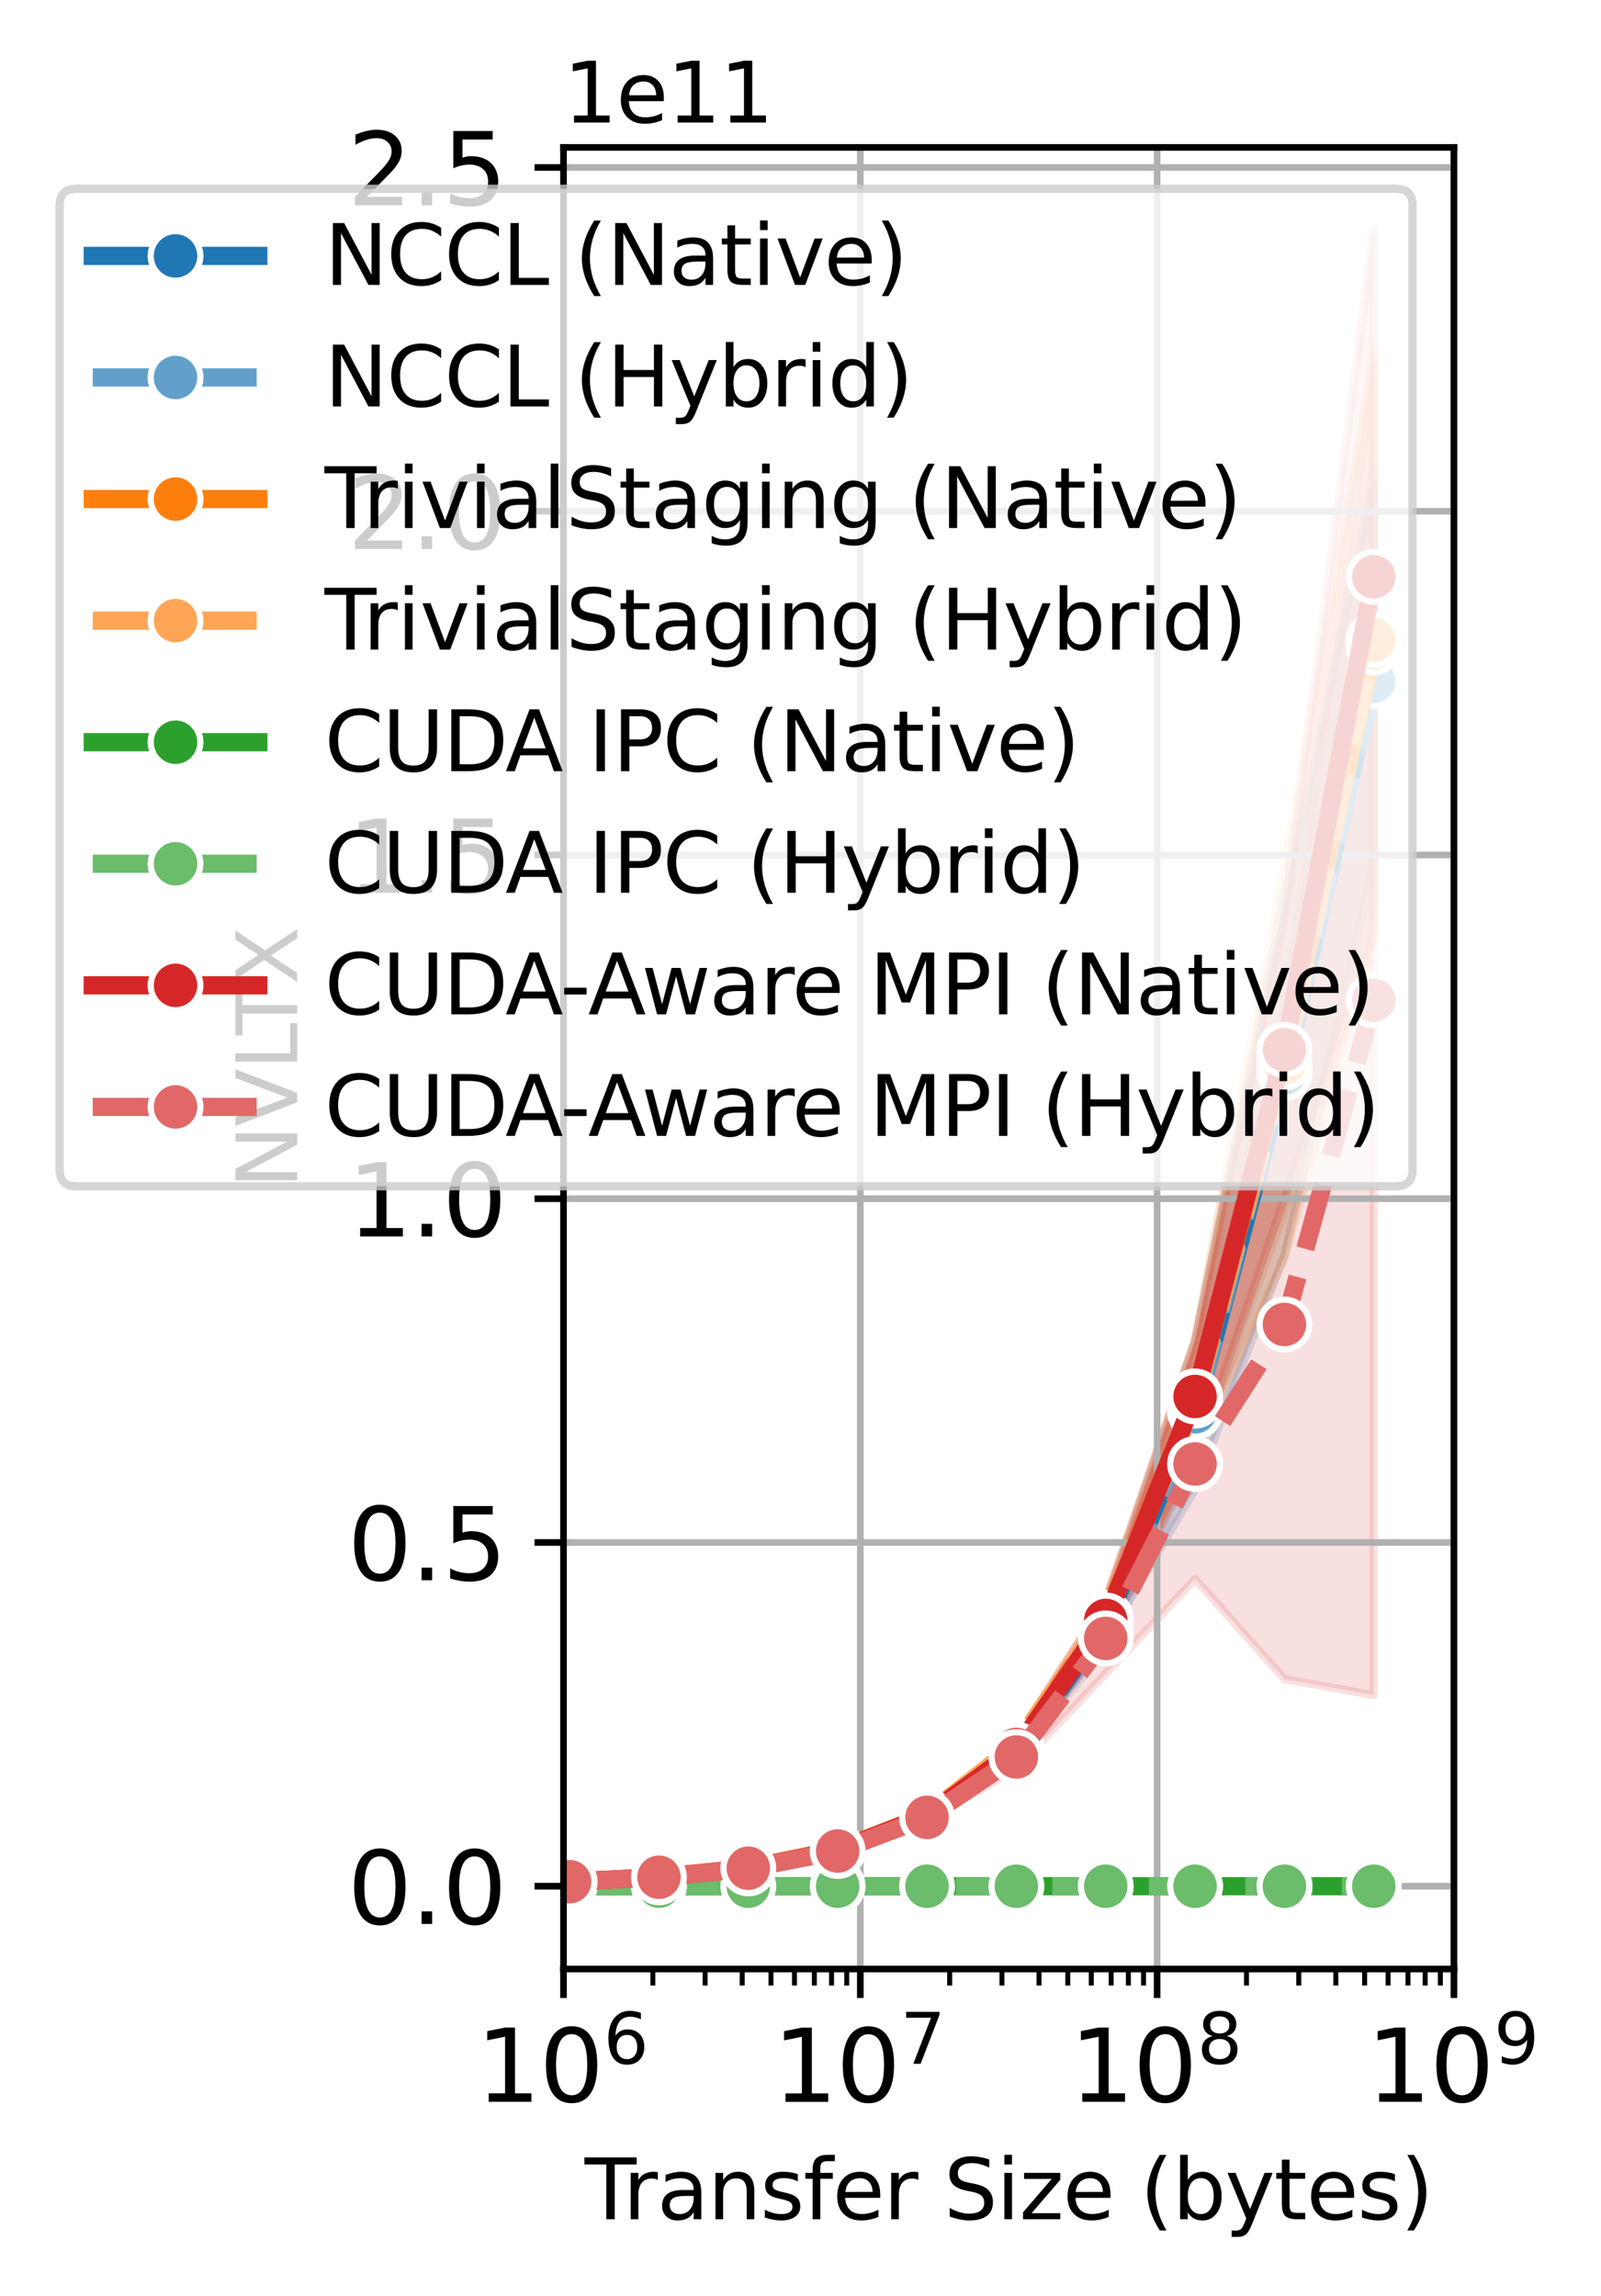 <?xml version="1.0" encoding="utf-8" standalone="no"?>
<!DOCTYPE svg PUBLIC "-//W3C//DTD SVG 1.1//EN"
  "http://www.w3.org/Graphics/SVG/1.1/DTD/svg11.dtd">
<svg xmlns:xlink="http://www.w3.org/1999/xlink" width="193.363pt" height="277.218pt" viewBox="0 0 193.363 277.218" xmlns="http://www.w3.org/2000/svg" version="1.1">
 <defs>
  <style type="text/css">*{stroke-linejoin: round; stroke-linecap: butt}</style>
 </defs>
 <g id="figure_1">
  <g id="patch_1">
   <path d="M 0 277.218 
L 193.363 277.218 
L 193.363 0 
L 0 0 
z
" style="fill: #ffffff"/>
  </g>
  <g id="axes_1">
   <g id="patch_2">
    <path d="M 68.057 237.726 
L 175.603 237.726 
L 175.603 17.798 
L 68.057 17.798 
z
" style="fill: #ffffff"/>
   </g>
   <g id="PolyCollection_1"/>
   <g id="PolyCollection_2">
    <defs>
     <path id="m342bab1b6e" d="M 68.795 -50.064 
L 68.795 -50.025 
L 79.587 -50.515 
L 90.378 -51.514 
L 101.17 -53.532 
L 111.962 -57.506 
L 122.753 -64.844 
L 133.545 -79.085 
L 144.336 -97.416 
L 155.128 -125.693 
L 165.919 -173.118 
L 165.919 -218.863 
L 165.919 -218.863 
L 155.128 -168.886 
L 144.336 -115.116 
L 133.545 -83.441 
L 122.753 -66.882 
L 111.962 -58.466 
L 101.17 -54.049 
L 90.378 -51.739 
L 79.587 -50.641 
L 68.795 -50.064 
z
" style="stroke: #1f77b4; stroke-opacity: 0.2"/>
    </defs>
    <g clip-path="url(#pa20d50073b)">
     <use xlink:href="#m342bab1b6e" x="0" y="277.218" style="fill: #1f77b4; fill-opacity: 0.2; stroke: #1f77b4; stroke-opacity: 0.2"/>
    </g>
   </g>
   <g id="PolyCollection_3"/>
   <g id="PolyCollection_4">
    <defs>
     <path id="m8c7ff5de69" d="M 68.795 -50.058 
L 68.795 -50.031 
L 79.587 -50.536 
L 90.378 -51.532 
L 101.17 -53.57 
L 111.962 -57.605 
L 122.753 -65.213 
L 133.545 -78.03 
L 144.336 -101.008 
L 155.128 -131.004 
L 165.919 -168.752 
L 165.919 -220.777 
L 165.919 -220.777 
L 155.128 -166.271 
L 144.336 -112.951 
L 133.545 -83.363 
L 122.753 -66.709 
L 111.962 -58.424 
L 101.17 -53.982 
L 90.378 -51.757 
L 79.587 -50.617 
L 68.795 -50.058 
z
" style="stroke: #62a0cb; stroke-opacity: 0.2"/>
    </defs>
    <g clip-path="url(#pa20d50073b)">
     <use xlink:href="#m8c7ff5de69" x="0" y="277.218" style="fill: #62a0cb; fill-opacity: 0.2; stroke: #62a0cb; stroke-opacity: 0.2"/>
    </g>
   </g>
   <g id="PolyCollection_5"/>
   <g id="PolyCollection_6">
    <defs>
     <path id="mbd1208403d" d="M 68.795 -50.06 
L 68.795 -50.023 
L 79.587 -50.535 
L 90.378 -51.591 
L 101.17 -53.602 
L 111.962 -57.617 
L 122.753 -65.118 
L 133.545 -80.096 
L 144.336 -101.735 
L 155.128 -125.368 
L 165.919 -164.703 
L 165.919 -233.653 
L 165.919 -233.653 
L 155.128 -172.929 
L 144.336 -115.613 
L 133.545 -83.714 
L 122.753 -67.381 
L 111.962 -58.463 
L 101.17 -54.125 
L 90.378 -51.767 
L 79.587 -50.635 
L 68.795 -50.06 
z
" style="stroke: #ff7f0e; stroke-opacity: 0.2"/>
    </defs>
    <g clip-path="url(#pa20d50073b)">
     <use xlink:href="#mbd1208403d" x="0" y="277.218" style="fill: #ff7f0e; fill-opacity: 0.2; stroke: #ff7f0e; stroke-opacity: 0.2"/>
    </g>
   </g>
   <g id="PolyCollection_7"/>
   <g id="PolyCollection_8">
    <defs>
     <path id="mfb9d49e0c0" d="M 68.795 -50.063 
L 68.795 -50.035 
L 79.587 -50.518 
L 90.378 -51.554 
L 101.17 -53.536 
L 111.962 -57.484 
L 122.753 -65.368 
L 133.545 -79.746 
L 144.336 -102.253 
L 155.128 -130.506 
L 165.919 -162.506 
L 165.919 -235.411 
L 165.919 -235.411 
L 155.128 -165.915 
L 144.336 -114.265 
L 133.545 -83.942 
L 122.753 -67.541 
L 111.962 -58.645 
L 101.17 -54.093 
L 90.378 -51.81 
L 79.587 -50.637 
L 68.795 -50.063 
z
" style="stroke: #ffa556; stroke-opacity: 0.2"/>
    </defs>
    <g clip-path="url(#pa20d50073b)">
     <use xlink:href="#mfb9d49e0c0" x="0" y="277.218" style="fill: #ffa556; fill-opacity: 0.2; stroke: #ffa556; stroke-opacity: 0.2"/>
    </g>
   </g>
   <g id="PolyCollection_9"/>
   <g id="PolyCollection_10">
    <defs>
     <path id="mb156a609c9" d="M 68.795 -49.489 
L 68.795 -49.489 
L 79.587 -49.489 
L 90.378 -49.489 
L 101.17 -49.489 
L 111.962 -49.489 
L 122.753 -49.489 
L 133.545 -49.489 
L 144.336 -49.489 
L 155.128 -49.489 
L 165.919 -49.489 
L 165.919 -49.489 
L 165.919 -49.489 
L 155.128 -49.489 
L 144.336 -49.489 
L 133.545 -49.489 
L 122.753 -49.489 
L 111.962 -49.489 
L 101.17 -49.489 
L 90.378 -49.489 
L 79.587 -49.489 
L 68.795 -49.489 
z
" style="stroke: #2ca02c; stroke-opacity: 0.2"/>
    </defs>
    <g clip-path="url(#pa20d50073b)">
     <use xlink:href="#mb156a609c9" x="0" y="277.218" style="fill: #2ca02c; fill-opacity: 0.2; stroke: #2ca02c; stroke-opacity: 0.2"/>
    </g>
   </g>
   <g id="PolyCollection_11"/>
   <g id="PolyCollection_12">
    <defs>
     <path id="meef2dbeb3d" d="M 68.795 -49.489 
L 68.795 -49.489 
L 79.587 -49.489 
L 90.378 -49.489 
L 101.17 -49.489 
L 111.962 -49.489 
L 122.753 -49.489 
L 133.545 -49.489 
L 144.336 -49.489 
L 155.128 -49.489 
L 165.919 -49.489 
L 165.919 -49.489 
L 165.919 -49.489 
L 155.128 -49.489 
L 144.336 -49.489 
L 133.545 -49.489 
L 122.753 -49.489 
L 111.962 -49.489 
L 101.17 -49.489 
L 90.378 -49.489 
L 79.587 -49.489 
L 68.795 -49.489 
z
" style="stroke: #6bbc6b; stroke-opacity: 0.2"/>
    </defs>
    <g clip-path="url(#pa20d50073b)">
     <use xlink:href="#meef2dbeb3d" x="0" y="277.218" style="fill: #6bbc6b; fill-opacity: 0.2; stroke: #6bbc6b; stroke-opacity: 0.2"/>
    </g>
   </g>
   <g id="PolyCollection_13"/>
   <g id="PolyCollection_14">
    <defs>
     <path id="m8b6f594f1f" d="M 68.795 -50.067 
L 68.795 -50.01 
L 79.587 -50.529 
L 90.378 -51.515 
L 101.17 -53.6 
L 111.962 -57.588 
L 122.753 -64.898 
L 133.545 -79.242 
L 144.336 -101.346 
L 155.128 -132.584 
L 165.919 -164.606 
L 165.919 -249.423 
L 165.919 -249.423 
L 155.128 -166.821 
L 144.336 -115.361 
L 133.545 -84.166 
L 122.753 -67.124 
L 111.962 -58.394 
L 101.17 -54.068 
L 90.378 -51.775 
L 79.587 -50.633 
L 68.795 -50.067 
z
" style="stroke: #d62728; stroke-opacity: 0.2"/>
    </defs>
    <g clip-path="url(#pa20d50073b)">
     <use xlink:href="#m8b6f594f1f" x="0" y="277.218" style="fill: #d62728; fill-opacity: 0.2; stroke: #d62728; stroke-opacity: 0.2"/>
    </g>
   </g>
   <g id="PolyCollection_15"/>
   <g id="PolyCollection_16">
    <defs>
     <path id="ma91c20f865" d="M 68.795 -50.057 
L 68.795 -50.015 
L 79.587 -50.515 
L 90.378 -51.569 
L 101.17 -53.496 
L 111.962 -57.377 
L 122.753 -63.698 
L 133.545 -75.176 
L 144.336 -86.587 
L 155.128 -74.496 
L 165.919 -72.558 
L 165.919 -231.949 
L 165.919 -231.949 
L 155.128 -155.912 
L 144.336 -113.753 
L 133.545 -83.527 
L 122.753 -66.635 
L 111.962 -58.214 
L 101.17 -53.981 
L 90.378 -51.756 
L 79.587 -50.634 
L 68.795 -50.057 
z
" style="stroke: #e26868; stroke-opacity: 0.2"/>
    </defs>
    <g clip-path="url(#pa20d50073b)">
     <use xlink:href="#ma91c20f865" x="0" y="277.218" style="fill: #e26868; fill-opacity: 0.2; stroke: #e26868; stroke-opacity: 0.2"/>
    </g>
   </g>
   <g id="matplotlib.axis_1">
    <g id="xtick_1">
     <g id="line2d_1">
      <path d="M 68.057 237.726 
L 68.057 17.798 
" clip-path="url(#pa20d50073b)" style="fill: none; stroke: #b0b0b0; stroke-width: 0.8; stroke-linecap: square"/>
     </g>
     <g id="line2d_2">
      <defs>
       <path id="m5f66303ff6" d="M 0 0 
L 0 3.5 
" style="stroke: #000000; stroke-width: 0.8"/>
      </defs>
      <g>
       <use xlink:href="#m5f66303ff6" x="68.057" y="237.726" style="stroke: #000000; stroke-width: 0.8"/>
      </g>
     </g>
     <g id="text_1">
      <!-- $\mathdefault{10^{6}}$ -->
      <g transform="translate(57.497 253.845) scale(0.12 -0.12)">
       <defs>
        <path id="DejaVuSans-31" d="M 794 531 
L 1825 531 
L 1825 4091 
L 703 3866 
L 703 4441 
L 1819 4666 
L 2450 4666 
L 2450 531 
L 3481 531 
L 3481 0 
L 794 0 
L 794 531 
z
" transform="scale(0.016)"/>
        <path id="DejaVuSans-30" d="M 2034 4250 
Q 1547 4250 1301 3770 
Q 1056 3291 1056 2328 
Q 1056 1369 1301 889 
Q 1547 409 2034 409 
Q 2525 409 2770 889 
Q 3016 1369 3016 2328 
Q 3016 3291 2770 3770 
Q 2525 4250 2034 4250 
z
M 2034 4750 
Q 2819 4750 3233 4129 
Q 3647 3509 3647 2328 
Q 3647 1150 3233 529 
Q 2819 -91 2034 -91 
Q 1250 -91 836 529 
Q 422 1150 422 2328 
Q 422 3509 836 4129 
Q 1250 4750 2034 4750 
z
" transform="scale(0.016)"/>
        <path id="DejaVuSans-36" d="M 2113 2584 
Q 1688 2584 1439 2293 
Q 1191 2003 1191 1497 
Q 1191 994 1439 701 
Q 1688 409 2113 409 
Q 2538 409 2786 701 
Q 3034 994 3034 1497 
Q 3034 2003 2786 2293 
Q 2538 2584 2113 2584 
z
M 3366 4563 
L 3366 3988 
Q 3128 4100 2886 4159 
Q 2644 4219 2406 4219 
Q 1781 4219 1451 3797 
Q 1122 3375 1075 2522 
Q 1259 2794 1537 2939 
Q 1816 3084 2150 3084 
Q 2853 3084 3261 2657 
Q 3669 2231 3669 1497 
Q 3669 778 3244 343 
Q 2819 -91 2113 -91 
Q 1303 -91 875 529 
Q 447 1150 447 2328 
Q 447 3434 972 4092 
Q 1497 4750 2381 4750 
Q 2619 4750 2861 4703 
Q 3103 4656 3366 4563 
z
" transform="scale(0.016)"/>
       </defs>
       <use xlink:href="#DejaVuSans-31" transform="translate(0 0.766)"/>
       <use xlink:href="#DejaVuSans-30" transform="translate(63.623 0.766)"/>
       <use xlink:href="#DejaVuSans-36" transform="translate(128.203 39.047) scale(0.7)"/>
      </g>
     </g>
    </g>
    <g id="xtick_2">
     <g id="line2d_3">
      <path d="M 103.906 237.726 
L 103.906 17.798 
" clip-path="url(#pa20d50073b)" style="fill: none; stroke: #b0b0b0; stroke-width: 0.8; stroke-linecap: square"/>
     </g>
     <g id="line2d_4">
      <g>
       <use xlink:href="#m5f66303ff6" x="103.906" y="237.726" style="stroke: #000000; stroke-width: 0.8"/>
      </g>
     </g>
     <g id="text_2">
      <!-- $\mathdefault{10^{7}}$ -->
      <g transform="translate(93.346 253.845) scale(0.12 -0.12)">
       <defs>
        <path id="DejaVuSans-37" d="M 525 4666 
L 3525 4666 
L 3525 4397 
L 1831 0 
L 1172 0 
L 2766 4134 
L 525 4134 
L 525 4666 
z
" transform="scale(0.016)"/>
       </defs>
       <use xlink:href="#DejaVuSans-31" transform="translate(0 0.684)"/>
       <use xlink:href="#DejaVuSans-30" transform="translate(63.623 0.684)"/>
       <use xlink:href="#DejaVuSans-37" transform="translate(128.203 38.966) scale(0.7)"/>
      </g>
     </g>
    </g>
    <g id="xtick_3">
     <g id="line2d_5">
      <path d="M 139.754 237.726 
L 139.754 17.798 
" clip-path="url(#pa20d50073b)" style="fill: none; stroke: #b0b0b0; stroke-width: 0.8; stroke-linecap: square"/>
     </g>
     <g id="line2d_6">
      <g>
       <use xlink:href="#m5f66303ff6" x="139.754" y="237.726" style="stroke: #000000; stroke-width: 0.8"/>
      </g>
     </g>
     <g id="text_3">
      <!-- $\mathdefault{10^{8}}$ -->
      <g transform="translate(129.194 253.845) scale(0.12 -0.12)">
       <defs>
        <path id="DejaVuSans-38" d="M 2034 2216 
Q 1584 2216 1326 1975 
Q 1069 1734 1069 1313 
Q 1069 891 1326 650 
Q 1584 409 2034 409 
Q 2484 409 2743 651 
Q 3003 894 3003 1313 
Q 3003 1734 2745 1975 
Q 2488 2216 2034 2216 
z
M 1403 2484 
Q 997 2584 770 2862 
Q 544 3141 544 3541 
Q 544 4100 942 4425 
Q 1341 4750 2034 4750 
Q 2731 4750 3128 4425 
Q 3525 4100 3525 3541 
Q 3525 3141 3298 2862 
Q 3072 2584 2669 2484 
Q 3125 2378 3379 2068 
Q 3634 1759 3634 1313 
Q 3634 634 3220 271 
Q 2806 -91 2034 -91 
Q 1263 -91 848 271 
Q 434 634 434 1313 
Q 434 1759 690 2068 
Q 947 2378 1403 2484 
z
M 1172 3481 
Q 1172 3119 1398 2916 
Q 1625 2713 2034 2713 
Q 2441 2713 2670 2916 
Q 2900 3119 2900 3481 
Q 2900 3844 2670 4047 
Q 2441 4250 2034 4250 
Q 1625 4250 1398 4047 
Q 1172 3844 1172 3481 
z
" transform="scale(0.016)"/>
       </defs>
       <use xlink:href="#DejaVuSans-31" transform="translate(0 0.766)"/>
       <use xlink:href="#DejaVuSans-30" transform="translate(63.623 0.766)"/>
       <use xlink:href="#DejaVuSans-38" transform="translate(128.203 39.047) scale(0.7)"/>
      </g>
     </g>
    </g>
    <g id="xtick_4">
     <g id="line2d_7">
      <path d="M 175.603 237.726 
L 175.603 17.798 
" clip-path="url(#pa20d50073b)" style="fill: none; stroke: #b0b0b0; stroke-width: 0.8; stroke-linecap: square"/>
     </g>
     <g id="line2d_8">
      <g>
       <use xlink:href="#m5f66303ff6" x="175.603" y="237.726" style="stroke: #000000; stroke-width: 0.8"/>
      </g>
     </g>
     <g id="text_4">
      <!-- $\mathdefault{10^{9}}$ -->
      <g transform="translate(165.043 253.845) scale(0.12 -0.12)">
       <defs>
        <path id="DejaVuSans-39" d="M 703 97 
L 703 672 
Q 941 559 1184 500 
Q 1428 441 1663 441 
Q 2288 441 2617 861 
Q 2947 1281 2994 2138 
Q 2813 1869 2534 1725 
Q 2256 1581 1919 1581 
Q 1219 1581 811 2004 
Q 403 2428 403 3163 
Q 403 3881 828 4315 
Q 1253 4750 1959 4750 
Q 2769 4750 3195 4129 
Q 3622 3509 3622 2328 
Q 3622 1225 3098 567 
Q 2575 -91 1691 -91 
Q 1453 -91 1209 -44 
Q 966 3 703 97 
z
M 1959 2075 
Q 2384 2075 2632 2365 
Q 2881 2656 2881 3163 
Q 2881 3666 2632 3958 
Q 2384 4250 1959 4250 
Q 1534 4250 1286 3958 
Q 1038 3666 1038 3163 
Q 1038 2656 1286 2365 
Q 1534 2075 1959 2075 
z
" transform="scale(0.016)"/>
       </defs>
       <use xlink:href="#DejaVuSans-31" transform="translate(0 0.766)"/>
       <use xlink:href="#DejaVuSans-30" transform="translate(63.623 0.766)"/>
       <use xlink:href="#DejaVuSans-39" transform="translate(128.203 39.047) scale(0.7)"/>
      </g>
     </g>
    </g>
    <g id="xtick_5">
     <g id="line2d_9">
      <defs>
       <path id="m0588633550" d="M 0 0 
L 0 2 
" style="stroke: #000000; stroke-width: 0.6"/>
      </defs>
      <g>
       <use xlink:href="#m0588633550" x="78.848" y="237.726" style="stroke: #000000; stroke-width: 0.6"/>
      </g>
     </g>
    </g>
    <g id="xtick_6">
     <g id="line2d_10">
      <g>
       <use xlink:href="#m0588633550" x="85.161" y="237.726" style="stroke: #000000; stroke-width: 0.6"/>
      </g>
     </g>
    </g>
    <g id="xtick_7">
     <g id="line2d_11">
      <g>
       <use xlink:href="#m0588633550" x="89.64" y="237.726" style="stroke: #000000; stroke-width: 0.6"/>
      </g>
     </g>
    </g>
    <g id="xtick_8">
     <g id="line2d_12">
      <g>
       <use xlink:href="#m0588633550" x="93.114" y="237.726" style="stroke: #000000; stroke-width: 0.6"/>
      </g>
     </g>
    </g>
    <g id="xtick_9">
     <g id="line2d_13">
      <g>
       <use xlink:href="#m0588633550" x="95.953" y="237.726" style="stroke: #000000; stroke-width: 0.6"/>
      </g>
     </g>
    </g>
    <g id="xtick_10">
     <g id="line2d_14">
      <g>
       <use xlink:href="#m0588633550" x="98.353" y="237.726" style="stroke: #000000; stroke-width: 0.6"/>
      </g>
     </g>
    </g>
    <g id="xtick_11">
     <g id="line2d_15">
      <g>
       <use xlink:href="#m0588633550" x="100.431" y="237.726" style="stroke: #000000; stroke-width: 0.6"/>
      </g>
     </g>
    </g>
    <g id="xtick_12">
     <g id="line2d_16">
      <g>
       <use xlink:href="#m0588633550" x="102.265" y="237.726" style="stroke: #000000; stroke-width: 0.6"/>
      </g>
     </g>
    </g>
    <g id="xtick_13">
     <g id="line2d_17">
      <g>
       <use xlink:href="#m0588633550" x="114.697" y="237.726" style="stroke: #000000; stroke-width: 0.6"/>
      </g>
     </g>
    </g>
    <g id="xtick_14">
     <g id="line2d_18">
      <g>
       <use xlink:href="#m0588633550" x="121.01" y="237.726" style="stroke: #000000; stroke-width: 0.6"/>
      </g>
     </g>
    </g>
    <g id="xtick_15">
     <g id="line2d_19">
      <g>
       <use xlink:href="#m0588633550" x="125.489" y="237.726" style="stroke: #000000; stroke-width: 0.6"/>
      </g>
     </g>
    </g>
    <g id="xtick_16">
     <g id="line2d_20">
      <g>
       <use xlink:href="#m0588633550" x="128.963" y="237.726" style="stroke: #000000; stroke-width: 0.6"/>
      </g>
     </g>
    </g>
    <g id="xtick_17">
     <g id="line2d_21">
      <g>
       <use xlink:href="#m0588633550" x="131.801" y="237.726" style="stroke: #000000; stroke-width: 0.6"/>
      </g>
     </g>
    </g>
    <g id="xtick_18">
     <g id="line2d_22">
      <g>
       <use xlink:href="#m0588633550" x="134.201" y="237.726" style="stroke: #000000; stroke-width: 0.6"/>
      </g>
     </g>
    </g>
    <g id="xtick_19">
     <g id="line2d_23">
      <g>
       <use xlink:href="#m0588633550" x="136.28" y="237.726" style="stroke: #000000; stroke-width: 0.6"/>
      </g>
     </g>
    </g>
    <g id="xtick_20">
     <g id="line2d_24">
      <g>
       <use xlink:href="#m0588633550" x="138.114" y="237.726" style="stroke: #000000; stroke-width: 0.6"/>
      </g>
     </g>
    </g>
    <g id="xtick_21">
     <g id="line2d_25">
      <g>
       <use xlink:href="#m0588633550" x="150.546" y="237.726" style="stroke: #000000; stroke-width: 0.6"/>
      </g>
     </g>
    </g>
    <g id="xtick_22">
     <g id="line2d_26">
      <g>
       <use xlink:href="#m0588633550" x="156.859" y="237.726" style="stroke: #000000; stroke-width: 0.6"/>
      </g>
     </g>
    </g>
    <g id="xtick_23">
     <g id="line2d_27">
      <g>
       <use xlink:href="#m0588633550" x="161.337" y="237.726" style="stroke: #000000; stroke-width: 0.6"/>
      </g>
     </g>
    </g>
    <g id="xtick_24">
     <g id="line2d_28">
      <g>
       <use xlink:href="#m0588633550" x="164.812" y="237.726" style="stroke: #000000; stroke-width: 0.6"/>
      </g>
     </g>
    </g>
    <g id="xtick_25">
     <g id="line2d_29">
      <g>
       <use xlink:href="#m0588633550" x="167.65" y="237.726" style="stroke: #000000; stroke-width: 0.6"/>
      </g>
     </g>
    </g>
    <g id="xtick_26">
     <g id="line2d_30">
      <g>
       <use xlink:href="#m0588633550" x="170.05" y="237.726" style="stroke: #000000; stroke-width: 0.6"/>
      </g>
     </g>
    </g>
    <g id="xtick_27">
     <g id="line2d_31">
      <g>
       <use xlink:href="#m0588633550" x="172.129" y="237.726" style="stroke: #000000; stroke-width: 0.6"/>
      </g>
     </g>
    </g>
    <g id="xtick_28">
     <g id="line2d_32">
      <g>
       <use xlink:href="#m0588633550" x="173.963" y="237.726" style="stroke: #000000; stroke-width: 0.6"/>
      </g>
     </g>
    </g>
    <g id="text_5">
     <!-- Transfer Size (bytes) -->
     <g transform="translate(70.61 267.939) scale(0.1 -0.1)">
      <defs>
       <path id="DejaVuSans-54" d="M -19 4666 
L 3928 4666 
L 3928 4134 
L 2272 4134 
L 2272 0 
L 1638 0 
L 1638 4134 
L -19 4134 
L -19 4666 
z
" transform="scale(0.016)"/>
       <path id="DejaVuSans-72" d="M 2631 2963 
Q 2534 3019 2420 3045 
Q 2306 3072 2169 3072 
Q 1681 3072 1420 2755 
Q 1159 2438 1159 1844 
L 1159 0 
L 581 0 
L 581 3500 
L 1159 3500 
L 1159 2956 
Q 1341 3275 1631 3429 
Q 1922 3584 2338 3584 
Q 2397 3584 2469 3576 
Q 2541 3569 2628 3553 
L 2631 2963 
z
" transform="scale(0.016)"/>
       <path id="DejaVuSans-61" d="M 2194 1759 
Q 1497 1759 1228 1600 
Q 959 1441 959 1056 
Q 959 750 1161 570 
Q 1363 391 1709 391 
Q 2188 391 2477 730 
Q 2766 1069 2766 1631 
L 2766 1759 
L 2194 1759 
z
M 3341 1997 
L 3341 0 
L 2766 0 
L 2766 531 
Q 2569 213 2275 61 
Q 1981 -91 1556 -91 
Q 1019 -91 701 211 
Q 384 513 384 1019 
Q 384 1609 779 1909 
Q 1175 2209 1959 2209 
L 2766 2209 
L 2766 2266 
Q 2766 2663 2505 2880 
Q 2244 3097 1772 3097 
Q 1472 3097 1187 3025 
Q 903 2953 641 2809 
L 641 3341 
Q 956 3463 1253 3523 
Q 1550 3584 1831 3584 
Q 2591 3584 2966 3190 
Q 3341 2797 3341 1997 
z
" transform="scale(0.016)"/>
       <path id="DejaVuSans-6e" d="M 3513 2113 
L 3513 0 
L 2938 0 
L 2938 2094 
Q 2938 2591 2744 2837 
Q 2550 3084 2163 3084 
Q 1697 3084 1428 2787 
Q 1159 2491 1159 1978 
L 1159 0 
L 581 0 
L 581 3500 
L 1159 3500 
L 1159 2956 
Q 1366 3272 1645 3428 
Q 1925 3584 2291 3584 
Q 2894 3584 3203 3211 
Q 3513 2838 3513 2113 
z
" transform="scale(0.016)"/>
       <path id="DejaVuSans-73" d="M 2834 3397 
L 2834 2853 
Q 2591 2978 2328 3040 
Q 2066 3103 1784 3103 
Q 1356 3103 1142 2972 
Q 928 2841 928 2578 
Q 928 2378 1081 2264 
Q 1234 2150 1697 2047 
L 1894 2003 
Q 2506 1872 2764 1633 
Q 3022 1394 3022 966 
Q 3022 478 2636 193 
Q 2250 -91 1575 -91 
Q 1294 -91 989 -36 
Q 684 19 347 128 
L 347 722 
Q 666 556 975 473 
Q 1284 391 1588 391 
Q 1994 391 2212 530 
Q 2431 669 2431 922 
Q 2431 1156 2273 1281 
Q 2116 1406 1581 1522 
L 1381 1569 
Q 847 1681 609 1914 
Q 372 2147 372 2553 
Q 372 3047 722 3315 
Q 1072 3584 1716 3584 
Q 2034 3584 2315 3537 
Q 2597 3491 2834 3397 
z
" transform="scale(0.016)"/>
       <path id="DejaVuSans-66" d="M 2375 4863 
L 2375 4384 
L 1825 4384 
Q 1516 4384 1395 4259 
Q 1275 4134 1275 3809 
L 1275 3500 
L 2222 3500 
L 2222 3053 
L 1275 3053 
L 1275 0 
L 697 0 
L 697 3053 
L 147 3053 
L 147 3500 
L 697 3500 
L 697 3744 
Q 697 4328 969 4595 
Q 1241 4863 1831 4863 
L 2375 4863 
z
" transform="scale(0.016)"/>
       <path id="DejaVuSans-65" d="M 3597 1894 
L 3597 1613 
L 953 1613 
Q 991 1019 1311 708 
Q 1631 397 2203 397 
Q 2534 397 2845 478 
Q 3156 559 3463 722 
L 3463 178 
Q 3153 47 2828 -22 
Q 2503 -91 2169 -91 
Q 1331 -91 842 396 
Q 353 884 353 1716 
Q 353 2575 817 3079 
Q 1281 3584 2069 3584 
Q 2775 3584 3186 3129 
Q 3597 2675 3597 1894 
z
M 3022 2063 
Q 3016 2534 2758 2815 
Q 2500 3097 2075 3097 
Q 1594 3097 1305 2825 
Q 1016 2553 972 2059 
L 3022 2063 
z
" transform="scale(0.016)"/>
       <path id="DejaVuSans-20" transform="scale(0.016)"/>
       <path id="DejaVuSans-53" d="M 3425 4513 
L 3425 3897 
Q 3066 4069 2747 4153 
Q 2428 4238 2131 4238 
Q 1616 4238 1336 4038 
Q 1056 3838 1056 3469 
Q 1056 3159 1242 3001 
Q 1428 2844 1947 2747 
L 2328 2669 
Q 3034 2534 3370 2195 
Q 3706 1856 3706 1288 
Q 3706 609 3251 259 
Q 2797 -91 1919 -91 
Q 1588 -91 1214 -16 
Q 841 59 441 206 
L 441 856 
Q 825 641 1194 531 
Q 1563 422 1919 422 
Q 2459 422 2753 634 
Q 3047 847 3047 1241 
Q 3047 1584 2836 1778 
Q 2625 1972 2144 2069 
L 1759 2144 
Q 1053 2284 737 2584 
Q 422 2884 422 3419 
Q 422 4038 858 4394 
Q 1294 4750 2059 4750 
Q 2388 4750 2728 4690 
Q 3069 4631 3425 4513 
z
" transform="scale(0.016)"/>
       <path id="DejaVuSans-69" d="M 603 3500 
L 1178 3500 
L 1178 0 
L 603 0 
L 603 3500 
z
M 603 4863 
L 1178 4863 
L 1178 4134 
L 603 4134 
L 603 4863 
z
" transform="scale(0.016)"/>
       <path id="DejaVuSans-7a" d="M 353 3500 
L 3084 3500 
L 3084 2975 
L 922 459 
L 3084 459 
L 3084 0 
L 275 0 
L 275 525 
L 2438 3041 
L 353 3041 
L 353 3500 
z
" transform="scale(0.016)"/>
       <path id="DejaVuSans-28" d="M 1984 4856 
Q 1566 4138 1362 3434 
Q 1159 2731 1159 2009 
Q 1159 1288 1364 580 
Q 1569 -128 1984 -844 
L 1484 -844 
Q 1016 -109 783 600 
Q 550 1309 550 2009 
Q 550 2706 781 3412 
Q 1013 4119 1484 4856 
L 1984 4856 
z
" transform="scale(0.016)"/>
       <path id="DejaVuSans-62" d="M 3116 1747 
Q 3116 2381 2855 2742 
Q 2594 3103 2138 3103 
Q 1681 3103 1420 2742 
Q 1159 2381 1159 1747 
Q 1159 1113 1420 752 
Q 1681 391 2138 391 
Q 2594 391 2855 752 
Q 3116 1113 3116 1747 
z
M 1159 2969 
Q 1341 3281 1617 3432 
Q 1894 3584 2278 3584 
Q 2916 3584 3314 3078 
Q 3713 2572 3713 1747 
Q 3713 922 3314 415 
Q 2916 -91 2278 -91 
Q 1894 -91 1617 61 
Q 1341 213 1159 525 
L 1159 0 
L 581 0 
L 581 4863 
L 1159 4863 
L 1159 2969 
z
" transform="scale(0.016)"/>
       <path id="DejaVuSans-79" d="M 2059 -325 
Q 1816 -950 1584 -1140 
Q 1353 -1331 966 -1331 
L 506 -1331 
L 506 -850 
L 844 -850 
Q 1081 -850 1212 -737 
Q 1344 -625 1503 -206 
L 1606 56 
L 191 3500 
L 800 3500 
L 1894 763 
L 2988 3500 
L 3597 3500 
L 2059 -325 
z
" transform="scale(0.016)"/>
       <path id="DejaVuSans-74" d="M 1172 4494 
L 1172 3500 
L 2356 3500 
L 2356 3053 
L 1172 3053 
L 1172 1153 
Q 1172 725 1289 603 
Q 1406 481 1766 481 
L 2356 481 
L 2356 0 
L 1766 0 
Q 1100 0 847 248 
Q 594 497 594 1153 
L 594 3053 
L 172 3053 
L 172 3500 
L 594 3500 
L 594 4494 
L 1172 4494 
z
" transform="scale(0.016)"/>
       <path id="DejaVuSans-29" d="M 513 4856 
L 1013 4856 
Q 1481 4119 1714 3412 
Q 1947 2706 1947 2009 
Q 1947 1309 1714 600 
Q 1481 -109 1013 -844 
L 513 -844 
Q 928 -128 1133 580 
Q 1338 1288 1338 2009 
Q 1338 2731 1133 3434 
Q 928 4138 513 4856 
z
" transform="scale(0.016)"/>
      </defs>
      <use xlink:href="#DejaVuSans-54"/>
      <use xlink:href="#DejaVuSans-72" x="46.334"/>
      <use xlink:href="#DejaVuSans-61" x="87.447"/>
      <use xlink:href="#DejaVuSans-6e" x="148.727"/>
      <use xlink:href="#DejaVuSans-73" x="212.105"/>
      <use xlink:href="#DejaVuSans-66" x="264.205"/>
      <use xlink:href="#DejaVuSans-65" x="299.41"/>
      <use xlink:href="#DejaVuSans-72" x="360.934"/>
      <use xlink:href="#DejaVuSans-20" x="402.047"/>
      <use xlink:href="#DejaVuSans-53" x="433.834"/>
      <use xlink:href="#DejaVuSans-69" x="497.311"/>
      <use xlink:href="#DejaVuSans-7a" x="525.094"/>
      <use xlink:href="#DejaVuSans-65" x="577.584"/>
      <use xlink:href="#DejaVuSans-20" x="639.107"/>
      <use xlink:href="#DejaVuSans-28" x="670.895"/>
      <use xlink:href="#DejaVuSans-62" x="709.908"/>
      <use xlink:href="#DejaVuSans-79" x="773.385"/>
      <use xlink:href="#DejaVuSans-74" x="832.564"/>
      <use xlink:href="#DejaVuSans-65" x="871.773"/>
      <use xlink:href="#DejaVuSans-73" x="933.297"/>
      <use xlink:href="#DejaVuSans-29" x="985.396"/>
     </g>
    </g>
   </g>
   <g id="matplotlib.axis_2">
    <g id="ytick_1">
     <g id="line2d_33">
      <path d="M 68.057 227.73 
L 175.603 227.73 
" clip-path="url(#pa20d50073b)" style="fill: none; stroke: #b0b0b0; stroke-width: 0.8; stroke-linecap: square"/>
     </g>
     <g id="line2d_34">
      <defs>
       <path id="m9ed21b501b" d="M 0 0 
L -3.5 0 
" style="stroke: #000000; stroke-width: 0.8"/>
      </defs>
      <g>
       <use xlink:href="#m9ed21b501b" x="68.057" y="227.73" style="stroke: #000000; stroke-width: 0.8"/>
      </g>
     </g>
     <g id="text_6">
      <!-- 0.0 -->
      <g transform="translate(41.973 232.289) scale(0.12 -0.12)">
       <defs>
        <path id="DejaVuSans-2e" d="M 684 794 
L 1344 794 
L 1344 0 
L 684 0 
L 684 794 
z
" transform="scale(0.016)"/>
       </defs>
       <use xlink:href="#DejaVuSans-30"/>
       <use xlink:href="#DejaVuSans-2e" x="63.623"/>
       <use xlink:href="#DejaVuSans-30" x="95.41"/>
      </g>
     </g>
    </g>
    <g id="ytick_2">
     <g id="line2d_35">
      <path d="M 68.057 186.228 
L 175.603 186.228 
" clip-path="url(#pa20d50073b)" style="fill: none; stroke: #b0b0b0; stroke-width: 0.8; stroke-linecap: square"/>
     </g>
     <g id="line2d_36">
      <g>
       <use xlink:href="#m9ed21b501b" x="68.057" y="186.228" style="stroke: #000000; stroke-width: 0.8"/>
      </g>
     </g>
     <g id="text_7">
      <!-- 0.5 -->
      <g transform="translate(41.973 190.787) scale(0.12 -0.12)">
       <defs>
        <path id="DejaVuSans-35" d="M 691 4666 
L 3169 4666 
L 3169 4134 
L 1269 4134 
L 1269 2991 
Q 1406 3038 1543 3061 
Q 1681 3084 1819 3084 
Q 2600 3084 3056 2656 
Q 3513 2228 3513 1497 
Q 3513 744 3044 326 
Q 2575 -91 1722 -91 
Q 1428 -91 1123 -41 
Q 819 9 494 109 
L 494 744 
Q 775 591 1075 516 
Q 1375 441 1709 441 
Q 2250 441 2565 725 
Q 2881 1009 2881 1497 
Q 2881 1984 2565 2268 
Q 2250 2553 1709 2553 
Q 1456 2553 1204 2497 
Q 953 2441 691 2322 
L 691 4666 
z
" transform="scale(0.016)"/>
       </defs>
       <use xlink:href="#DejaVuSans-30"/>
       <use xlink:href="#DejaVuSans-2e" x="63.623"/>
       <use xlink:href="#DejaVuSans-35" x="95.41"/>
      </g>
     </g>
    </g>
    <g id="ytick_3">
     <g id="line2d_37">
      <path d="M 68.057 144.726 
L 175.603 144.726 
" clip-path="url(#pa20d50073b)" style="fill: none; stroke: #b0b0b0; stroke-width: 0.8; stroke-linecap: square"/>
     </g>
     <g id="line2d_38">
      <g>
       <use xlink:href="#m9ed21b501b" x="68.057" y="144.726" style="stroke: #000000; stroke-width: 0.8"/>
      </g>
     </g>
     <g id="text_8">
      <!-- 1.0 -->
      <g transform="translate(41.973 149.285) scale(0.12 -0.12)">
       <use xlink:href="#DejaVuSans-31"/>
       <use xlink:href="#DejaVuSans-2e" x="63.623"/>
       <use xlink:href="#DejaVuSans-30" x="95.41"/>
      </g>
     </g>
    </g>
    <g id="ytick_4">
     <g id="line2d_39">
      <path d="M 68.057 103.224 
L 175.603 103.224 
" clip-path="url(#pa20d50073b)" style="fill: none; stroke: #b0b0b0; stroke-width: 0.8; stroke-linecap: square"/>
     </g>
     <g id="line2d_40">
      <g>
       <use xlink:href="#m9ed21b501b" x="68.057" y="103.224" style="stroke: #000000; stroke-width: 0.8"/>
      </g>
     </g>
     <g id="text_9">
      <!-- 1.5 -->
      <g transform="translate(41.973 107.783) scale(0.12 -0.12)">
       <use xlink:href="#DejaVuSans-31"/>
       <use xlink:href="#DejaVuSans-2e" x="63.623"/>
       <use xlink:href="#DejaVuSans-35" x="95.41"/>
      </g>
     </g>
    </g>
    <g id="ytick_5">
     <g id="line2d_41">
      <path d="M 68.057 61.722 
L 175.603 61.722 
" clip-path="url(#pa20d50073b)" style="fill: none; stroke: #b0b0b0; stroke-width: 0.8; stroke-linecap: square"/>
     </g>
     <g id="line2d_42">
      <g>
       <use xlink:href="#m9ed21b501b" x="68.057" y="61.722" style="stroke: #000000; stroke-width: 0.8"/>
      </g>
     </g>
     <g id="text_10">
      <!-- 2.0 -->
      <g transform="translate(41.973 66.281) scale(0.12 -0.12)">
       <defs>
        <path id="DejaVuSans-32" d="M 1228 531 
L 3431 531 
L 3431 0 
L 469 0 
L 469 531 
Q 828 903 1448 1529 
Q 2069 2156 2228 2338 
Q 2531 2678 2651 2914 
Q 2772 3150 2772 3378 
Q 2772 3750 2511 3984 
Q 2250 4219 1831 4219 
Q 1534 4219 1204 4116 
Q 875 4013 500 3803 
L 500 4441 
Q 881 4594 1212 4672 
Q 1544 4750 1819 4750 
Q 2544 4750 2975 4387 
Q 3406 4025 3406 3419 
Q 3406 3131 3298 2873 
Q 3191 2616 2906 2266 
Q 2828 2175 2409 1742 
Q 1991 1309 1228 531 
z
" transform="scale(0.016)"/>
       </defs>
       <use xlink:href="#DejaVuSans-32"/>
       <use xlink:href="#DejaVuSans-2e" x="63.623"/>
       <use xlink:href="#DejaVuSans-30" x="95.41"/>
      </g>
     </g>
    </g>
    <g id="ytick_6">
     <g id="line2d_43">
      <path d="M 68.057 20.22 
L 175.603 20.22 
" clip-path="url(#pa20d50073b)" style="fill: none; stroke: #b0b0b0; stroke-width: 0.8; stroke-linecap: square"/>
     </g>
     <g id="line2d_44">
      <g>
       <use xlink:href="#m9ed21b501b" x="68.057" y="20.22" style="stroke: #000000; stroke-width: 0.8"/>
      </g>
     </g>
     <g id="text_11">
      <!-- 2.5 -->
      <g transform="translate(41.973 24.779) scale(0.12 -0.12)">
       <use xlink:href="#DejaVuSans-32"/>
       <use xlink:href="#DejaVuSans-2e" x="63.623"/>
       <use xlink:href="#DejaVuSans-35" x="95.41"/>
      </g>
     </g>
    </g>
    <g id="text_12">
     <!-- NVLTX -->
     <g transform="translate(35.893 143.501) rotate(-90) scale(0.1 -0.1)">
      <defs>
       <path id="DejaVuSans-4e" d="M 628 4666 
L 1478 4666 
L 3547 763 
L 3547 4666 
L 4159 4666 
L 4159 0 
L 3309 0 
L 1241 3903 
L 1241 0 
L 628 0 
L 628 4666 
z
" transform="scale(0.016)"/>
       <path id="DejaVuSans-56" d="M 1831 0 
L 50 4666 
L 709 4666 
L 2188 738 
L 3669 4666 
L 4325 4666 
L 2547 0 
L 1831 0 
z
" transform="scale(0.016)"/>
       <path id="DejaVuSans-4c" d="M 628 4666 
L 1259 4666 
L 1259 531 
L 3531 531 
L 3531 0 
L 628 0 
L 628 4666 
z
" transform="scale(0.016)"/>
       <path id="DejaVuSans-58" d="M 403 4666 
L 1081 4666 
L 2241 2931 
L 3406 4666 
L 4084 4666 
L 2584 2425 
L 4184 0 
L 3506 0 
L 2194 1984 
L 872 0 
L 191 0 
L 1856 2491 
L 403 4666 
z
" transform="scale(0.016)"/>
      </defs>
      <use xlink:href="#DejaVuSans-4e"/>
      <use xlink:href="#DejaVuSans-56" x="74.805"/>
      <use xlink:href="#DejaVuSans-4c" x="143.213"/>
      <use xlink:href="#DejaVuSans-54" x="185.176"/>
      <use xlink:href="#DejaVuSans-58" x="246.26"/>
     </g>
    </g>
    <g id="text_13">
     <!-- 1e11 -->
     <g transform="translate(68.057 14.798) scale(0.1 -0.1)">
      <use xlink:href="#DejaVuSans-31"/>
      <use xlink:href="#DejaVuSans-65" x="63.623"/>
      <use xlink:href="#DejaVuSans-31" x="125.146"/>
      <use xlink:href="#DejaVuSans-31" x="188.77"/>
     </g>
    </g>
   </g>
   <g id="line2d_45">
    <path d="M 68.795 227.174 
L 79.587 226.643 
L 90.378 225.597 
L 101.17 223.444 
L 111.962 219.233 
L 122.753 211.415 
L 133.545 196.135 
L 144.336 170.469 
L 155.128 129.576 
L 165.919 81.372 
" clip-path="url(#pa20d50073b)" style="fill: none; stroke: #1f77b4; stroke-width: 2.2; stroke-linecap: square"/>
    <defs>
     <path id="m87d7ff4da6" d="M 0 3 
C 0.796 3 1.559 2.684 2.121 2.121 
C 2.684 1.559 3 0.796 3 0 
C 3 -0.796 2.684 -1.559 2.121 -2.121 
C 1.559 -2.684 0.796 -3 0 -3 
C -0.796 -3 -1.559 -2.684 -2.121 -2.121 
C -2.684 -1.559 -3 -0.796 -3 0 
C -3 0.796 -2.684 1.559 -2.121 2.121 
C -1.559 2.684 -0.796 3 0 3 
z
" style="stroke: #ffffff; stroke-width: 0.75"/>
    </defs>
    <g clip-path="url(#pa20d50073b)">
     <use xlink:href="#m87d7ff4da6" x="68.795" y="227.174" style="fill: #1f77b4; stroke: #ffffff; stroke-width: 0.75"/>
     <use xlink:href="#m87d7ff4da6" x="79.587" y="226.643" style="fill: #1f77b4; stroke: #ffffff; stroke-width: 0.75"/>
     <use xlink:href="#m87d7ff4da6" x="90.378" y="225.597" style="fill: #1f77b4; stroke: #ffffff; stroke-width: 0.75"/>
     <use xlink:href="#m87d7ff4da6" x="101.17" y="223.444" style="fill: #1f77b4; stroke: #ffffff; stroke-width: 0.75"/>
     <use xlink:href="#m87d7ff4da6" x="111.962" y="219.233" style="fill: #1f77b4; stroke: #ffffff; stroke-width: 0.75"/>
     <use xlink:href="#m87d7ff4da6" x="122.753" y="211.415" style="fill: #1f77b4; stroke: #ffffff; stroke-width: 0.75"/>
     <use xlink:href="#m87d7ff4da6" x="133.545" y="196.135" style="fill: #1f77b4; stroke: #ffffff; stroke-width: 0.75"/>
     <use xlink:href="#m87d7ff4da6" x="144.336" y="170.469" style="fill: #1f77b4; stroke: #ffffff; stroke-width: 0.75"/>
     <use xlink:href="#m87d7ff4da6" x="155.128" y="129.576" style="fill: #1f77b4; stroke: #ffffff; stroke-width: 0.75"/>
     <use xlink:href="#m87d7ff4da6" x="165.919" y="81.372" style="fill: #1f77b4; stroke: #ffffff; stroke-width: 0.75"/>
    </g>
   </g>
   <g id="line2d_46">
    <path d="M 68.795 227.173 
L 79.587 226.64 
L 90.378 225.575 
L 101.17 223.438 
L 111.962 219.174 
L 122.753 211.142 
L 133.545 196.504 
L 144.336 170.456 
L 155.128 128.274 
L 165.919 82.27 
" clip-path="url(#pa20d50073b)" style="fill: none; stroke-dasharray: 8.14,3.52; stroke-dashoffset: 0; stroke: #62a0cb; stroke-width: 2.2"/>
    <defs>
     <path id="m8992326fba" d="M 0 3 
C 0.796 3 1.559 2.684 2.121 2.121 
C 2.684 1.559 3 0.796 3 0 
C 3 -0.796 2.684 -1.559 2.121 -2.121 
C 1.559 -2.684 0.796 -3 0 -3 
C -0.796 -3 -1.559 -2.684 -2.121 -2.121 
C -2.684 -1.559 -3 -0.796 -3 0 
C -3 0.796 -2.684 1.559 -2.121 2.121 
C -1.559 2.684 -0.796 3 0 3 
z
" style="stroke: #ffffff; stroke-width: 0.75"/>
    </defs>
    <g clip-path="url(#pa20d50073b)">
     <use xlink:href="#m8992326fba" x="68.795" y="227.173" style="fill: #62a0cb; stroke: #ffffff; stroke-width: 0.75"/>
     <use xlink:href="#m8992326fba" x="79.587" y="226.64" style="fill: #62a0cb; stroke: #ffffff; stroke-width: 0.75"/>
     <use xlink:href="#m8992326fba" x="90.378" y="225.575" style="fill: #62a0cb; stroke: #ffffff; stroke-width: 0.75"/>
     <use xlink:href="#m8992326fba" x="101.17" y="223.438" style="fill: #62a0cb; stroke: #ffffff; stroke-width: 0.75"/>
     <use xlink:href="#m8992326fba" x="111.962" y="219.174" style="fill: #62a0cb; stroke: #ffffff; stroke-width: 0.75"/>
     <use xlink:href="#m8992326fba" x="122.753" y="211.142" style="fill: #62a0cb; stroke: #ffffff; stroke-width: 0.75"/>
     <use xlink:href="#m8992326fba" x="133.545" y="196.504" style="fill: #62a0cb; stroke: #ffffff; stroke-width: 0.75"/>
     <use xlink:href="#m8992326fba" x="144.336" y="170.456" style="fill: #62a0cb; stroke: #ffffff; stroke-width: 0.75"/>
     <use xlink:href="#m8992326fba" x="155.128" y="128.274" style="fill: #62a0cb; stroke: #ffffff; stroke-width: 0.75"/>
     <use xlink:href="#m8992326fba" x="165.919" y="82.27" style="fill: #62a0cb; stroke: #ffffff; stroke-width: 0.75"/>
    </g>
   </g>
   <g id="line2d_47">
    <path d="M 68.795 227.178 
L 79.587 226.643 
L 90.378 225.536 
L 101.17 223.354 
L 111.962 219.152 
L 122.753 211.029 
L 133.545 195.39 
L 144.336 168.593 
L 155.128 127.317 
L 165.919 78.163 
" clip-path="url(#pa20d50073b)" style="fill: none; stroke: #ff7f0e; stroke-width: 2.2; stroke-linecap: square"/>
    <defs>
     <path id="m4272811eac" d="M 0 3 
C 0.796 3 1.559 2.684 2.121 2.121 
C 2.684 1.559 3 0.796 3 0 
C 3 -0.796 2.684 -1.559 2.121 -2.121 
C 1.559 -2.684 0.796 -3 0 -3 
C -0.796 -3 -1.559 -2.684 -2.121 -2.121 
C -2.684 -1.559 -3 -0.796 -3 0 
C -3 0.796 -2.684 1.559 -2.121 2.121 
C -1.559 2.684 -0.796 3 0 3 
z
" style="stroke: #ffffff; stroke-width: 0.75"/>
    </defs>
    <g clip-path="url(#pa20d50073b)">
     <use xlink:href="#m4272811eac" x="68.795" y="227.178" style="fill: #ff7f0e; stroke: #ffffff; stroke-width: 0.75"/>
     <use xlink:href="#m4272811eac" x="79.587" y="226.643" style="fill: #ff7f0e; stroke: #ffffff; stroke-width: 0.75"/>
     <use xlink:href="#m4272811eac" x="90.378" y="225.536" style="fill: #ff7f0e; stroke: #ffffff; stroke-width: 0.75"/>
     <use xlink:href="#m4272811eac" x="101.17" y="223.354" style="fill: #ff7f0e; stroke: #ffffff; stroke-width: 0.75"/>
     <use xlink:href="#m4272811eac" x="111.962" y="219.152" style="fill: #ff7f0e; stroke: #ffffff; stroke-width: 0.75"/>
     <use xlink:href="#m4272811eac" x="122.753" y="211.029" style="fill: #ff7f0e; stroke: #ffffff; stroke-width: 0.75"/>
     <use xlink:href="#m4272811eac" x="133.545" y="195.39" style="fill: #ff7f0e; stroke: #ffffff; stroke-width: 0.75"/>
     <use xlink:href="#m4272811eac" x="144.336" y="168.593" style="fill: #ff7f0e; stroke: #ffffff; stroke-width: 0.75"/>
     <use xlink:href="#m4272811eac" x="155.128" y="127.317" style="fill: #ff7f0e; stroke: #ffffff; stroke-width: 0.75"/>
     <use xlink:href="#m4272811eac" x="165.919" y="78.163" style="fill: #ff7f0e; stroke: #ffffff; stroke-width: 0.75"/>
    </g>
   </g>
   <g id="line2d_48">
    <path d="M 68.795 227.169 
L 79.587 226.64 
L 90.378 225.541 
L 101.17 223.43 
L 111.962 219.158 
L 122.753 210.719 
L 133.545 195.343 
L 144.336 169.096 
L 155.128 128.32 
L 165.919 77.274 
" clip-path="url(#pa20d50073b)" style="fill: none; stroke-dasharray: 8.14,3.52; stroke-dashoffset: 0; stroke: #ffa556; stroke-width: 2.2"/>
    <defs>
     <path id="mcf4c298118" d="M 0 3 
C 0.796 3 1.559 2.684 2.121 2.121 
C 2.684 1.559 3 0.796 3 0 
C 3 -0.796 2.684 -1.559 2.121 -2.121 
C 1.559 -2.684 0.796 -3 0 -3 
C -0.796 -3 -1.559 -2.684 -2.121 -2.121 
C -2.684 -1.559 -3 -0.796 -3 0 
C -3 0.796 -2.684 1.559 -2.121 2.121 
C -1.559 2.684 -0.796 3 0 3 
z
" style="stroke: #ffffff; stroke-width: 0.75"/>
    </defs>
    <g clip-path="url(#pa20d50073b)">
     <use xlink:href="#mcf4c298118" x="68.795" y="227.169" style="fill: #ffa556; stroke: #ffffff; stroke-width: 0.75"/>
     <use xlink:href="#mcf4c298118" x="79.587" y="226.64" style="fill: #ffa556; stroke: #ffffff; stroke-width: 0.75"/>
     <use xlink:href="#mcf4c298118" x="90.378" y="225.541" style="fill: #ffa556; stroke: #ffffff; stroke-width: 0.75"/>
     <use xlink:href="#mcf4c298118" x="101.17" y="223.43" style="fill: #ffa556; stroke: #ffffff; stroke-width: 0.75"/>
     <use xlink:href="#mcf4c298118" x="111.962" y="219.158" style="fill: #ffa556; stroke: #ffffff; stroke-width: 0.75"/>
     <use xlink:href="#mcf4c298118" x="122.753" y="210.719" style="fill: #ffa556; stroke: #ffffff; stroke-width: 0.75"/>
     <use xlink:href="#mcf4c298118" x="133.545" y="195.343" style="fill: #ffa556; stroke: #ffffff; stroke-width: 0.75"/>
     <use xlink:href="#mcf4c298118" x="144.336" y="169.096" style="fill: #ffa556; stroke: #ffffff; stroke-width: 0.75"/>
     <use xlink:href="#mcf4c298118" x="155.128" y="128.32" style="fill: #ffa556; stroke: #ffffff; stroke-width: 0.75"/>
     <use xlink:href="#mcf4c298118" x="165.919" y="77.274" style="fill: #ffa556; stroke: #ffffff; stroke-width: 0.75"/>
    </g>
   </g>
   <g id="line2d_49">
    <path d="M 68.795 227.73 
L 79.587 227.73 
L 90.378 227.73 
L 101.17 227.73 
L 111.962 227.73 
L 122.753 227.73 
L 133.545 227.73 
L 144.336 227.73 
L 155.128 227.73 
L 165.919 227.73 
" clip-path="url(#pa20d50073b)" style="fill: none; stroke: #2ca02c; stroke-width: 2.2; stroke-linecap: square"/>
    <defs>
     <path id="mb5e15057e9" d="M 0 3 
C 0.796 3 1.559 2.684 2.121 2.121 
C 2.684 1.559 3 0.796 3 0 
C 3 -0.796 2.684 -1.559 2.121 -2.121 
C 1.559 -2.684 0.796 -3 0 -3 
C -0.796 -3 -1.559 -2.684 -2.121 -2.121 
C -2.684 -1.559 -3 -0.796 -3 0 
C -3 0.796 -2.684 1.559 -2.121 2.121 
C -1.559 2.684 -0.796 3 0 3 
z
" style="stroke: #ffffff; stroke-width: 0.75"/>
    </defs>
    <g clip-path="url(#pa20d50073b)">
     <use xlink:href="#mb5e15057e9" x="68.795" y="227.73" style="fill: #2ca02c; stroke: #ffffff; stroke-width: 0.75"/>
     <use xlink:href="#mb5e15057e9" x="79.587" y="227.73" style="fill: #2ca02c; stroke: #ffffff; stroke-width: 0.75"/>
     <use xlink:href="#mb5e15057e9" x="90.378" y="227.73" style="fill: #2ca02c; stroke: #ffffff; stroke-width: 0.75"/>
     <use xlink:href="#mb5e15057e9" x="101.17" y="227.73" style="fill: #2ca02c; stroke: #ffffff; stroke-width: 0.75"/>
     <use xlink:href="#mb5e15057e9" x="111.962" y="227.73" style="fill: #2ca02c; stroke: #ffffff; stroke-width: 0.75"/>
     <use xlink:href="#mb5e15057e9" x="122.753" y="227.73" style="fill: #2ca02c; stroke: #ffffff; stroke-width: 0.75"/>
     <use xlink:href="#mb5e15057e9" x="133.545" y="227.73" style="fill: #2ca02c; stroke: #ffffff; stroke-width: 0.75"/>
     <use xlink:href="#mb5e15057e9" x="144.336" y="227.73" style="fill: #2ca02c; stroke: #ffffff; stroke-width: 0.75"/>
     <use xlink:href="#mb5e15057e9" x="155.128" y="227.73" style="fill: #2ca02c; stroke: #ffffff; stroke-width: 0.75"/>
     <use xlink:href="#mb5e15057e9" x="165.919" y="227.73" style="fill: #2ca02c; stroke: #ffffff; stroke-width: 0.75"/>
    </g>
   </g>
   <g id="line2d_50">
    <path d="M 68.795 227.73 
L 79.587 227.73 
L 90.378 227.73 
L 101.17 227.73 
L 111.962 227.73 
L 122.753 227.73 
L 133.545 227.73 
L 144.336 227.73 
L 155.128 227.73 
L 165.919 227.73 
" clip-path="url(#pa20d50073b)" style="fill: none; stroke-dasharray: 8.14,3.52; stroke-dashoffset: 0; stroke: #6bbc6b; stroke-width: 2.2"/>
    <defs>
     <path id="mca5d731e3c" d="M 0 3 
C 0.796 3 1.559 2.684 2.121 2.121 
C 2.684 1.559 3 0.796 3 0 
C 3 -0.796 2.684 -1.559 2.121 -2.121 
C 1.559 -2.684 0.796 -3 0 -3 
C -0.796 -3 -1.559 -2.684 -2.121 -2.121 
C -2.684 -1.559 -3 -0.796 -3 0 
C -3 0.796 -2.684 1.559 -2.121 2.121 
C -1.559 2.684 -0.796 3 0 3 
z
" style="stroke: #ffffff; stroke-width: 0.75"/>
    </defs>
    <g clip-path="url(#pa20d50073b)">
     <use xlink:href="#mca5d731e3c" x="68.795" y="227.73" style="fill: #6bbc6b; stroke: #ffffff; stroke-width: 0.75"/>
     <use xlink:href="#mca5d731e3c" x="79.587" y="227.73" style="fill: #6bbc6b; stroke: #ffffff; stroke-width: 0.75"/>
     <use xlink:href="#mca5d731e3c" x="90.378" y="227.73" style="fill: #6bbc6b; stroke: #ffffff; stroke-width: 0.75"/>
     <use xlink:href="#mca5d731e3c" x="101.17" y="227.73" style="fill: #6bbc6b; stroke: #ffffff; stroke-width: 0.75"/>
     <use xlink:href="#mca5d731e3c" x="111.962" y="227.73" style="fill: #6bbc6b; stroke: #ffffff; stroke-width: 0.75"/>
     <use xlink:href="#mca5d731e3c" x="122.753" y="227.73" style="fill: #6bbc6b; stroke: #ffffff; stroke-width: 0.75"/>
     <use xlink:href="#mca5d731e3c" x="133.545" y="227.73" style="fill: #6bbc6b; stroke: #ffffff; stroke-width: 0.75"/>
     <use xlink:href="#mca5d731e3c" x="144.336" y="227.73" style="fill: #6bbc6b; stroke: #ffffff; stroke-width: 0.75"/>
     <use xlink:href="#mca5d731e3c" x="155.128" y="227.73" style="fill: #6bbc6b; stroke: #ffffff; stroke-width: 0.75"/>
     <use xlink:href="#mca5d731e3c" x="165.919" y="227.73" style="fill: #6bbc6b; stroke: #ffffff; stroke-width: 0.75"/>
    </g>
   </g>
   <g id="line2d_51">
    <path d="M 68.795 227.18 
L 79.587 226.639 
L 90.378 225.573 
L 101.17 223.395 
L 111.962 219.214 
L 122.753 211.241 
L 133.545 195.642 
L 144.336 168.601 
L 155.128 126.745 
L 165.919 69.646 
" clip-path="url(#pa20d50073b)" style="fill: none; stroke: #d62728; stroke-width: 2.2; stroke-linecap: square"/>
    <defs>
     <path id="m27382e8fe5" d="M 0 3 
C 0.796 3 1.559 2.684 2.121 2.121 
C 2.684 1.559 3 0.796 3 0 
C 3 -0.796 2.684 -1.559 2.121 -2.121 
C 1.559 -2.684 0.796 -3 0 -3 
C -0.796 -3 -1.559 -2.684 -2.121 -2.121 
C -2.684 -1.559 -3 -0.796 -3 0 
C -3 0.796 -2.684 1.559 -2.121 2.121 
C -1.559 2.684 -0.796 3 0 3 
z
" style="stroke: #ffffff; stroke-width: 0.75"/>
    </defs>
    <g clip-path="url(#pa20d50073b)">
     <use xlink:href="#m27382e8fe5" x="68.795" y="227.18" style="fill: #d62728; stroke: #ffffff; stroke-width: 0.75"/>
     <use xlink:href="#m27382e8fe5" x="79.587" y="226.639" style="fill: #d62728; stroke: #ffffff; stroke-width: 0.75"/>
     <use xlink:href="#m27382e8fe5" x="90.378" y="225.573" style="fill: #d62728; stroke: #ffffff; stroke-width: 0.75"/>
     <use xlink:href="#m27382e8fe5" x="101.17" y="223.395" style="fill: #d62728; stroke: #ffffff; stroke-width: 0.75"/>
     <use xlink:href="#m27382e8fe5" x="111.962" y="219.214" style="fill: #d62728; stroke: #ffffff; stroke-width: 0.75"/>
     <use xlink:href="#m27382e8fe5" x="122.753" y="211.241" style="fill: #d62728; stroke: #ffffff; stroke-width: 0.75"/>
     <use xlink:href="#m27382e8fe5" x="133.545" y="195.642" style="fill: #d62728; stroke: #ffffff; stroke-width: 0.75"/>
     <use xlink:href="#m27382e8fe5" x="144.336" y="168.601" style="fill: #d62728; stroke: #ffffff; stroke-width: 0.75"/>
     <use xlink:href="#m27382e8fe5" x="155.128" y="126.745" style="fill: #d62728; stroke: #ffffff; stroke-width: 0.75"/>
     <use xlink:href="#m27382e8fe5" x="165.919" y="69.646" style="fill: #d62728; stroke: #ffffff; stroke-width: 0.75"/>
    </g>
   </g>
   <g id="line2d_52">
    <path d="M 68.795 227.183 
L 79.587 226.642 
L 90.378 225.555 
L 101.17 223.479 
L 111.962 219.42 
L 122.753 212.126 
L 133.545 197.813 
L 144.336 176.753 
L 155.128 159.907 
L 165.919 120.765 
" clip-path="url(#pa20d50073b)" style="fill: none; stroke-dasharray: 8.14,3.52; stroke-dashoffset: 0; stroke: #e26868; stroke-width: 2.2"/>
    <defs>
     <path id="m6beb7fd7ed" d="M 0 3 
C 0.796 3 1.559 2.684 2.121 2.121 
C 2.684 1.559 3 0.796 3 0 
C 3 -0.796 2.684 -1.559 2.121 -2.121 
C 1.559 -2.684 0.796 -3 0 -3 
C -0.796 -3 -1.559 -2.684 -2.121 -2.121 
C -2.684 -1.559 -3 -0.796 -3 0 
C -3 0.796 -2.684 1.559 -2.121 2.121 
C -1.559 2.684 -0.796 3 0 3 
z
" style="stroke: #ffffff; stroke-width: 0.75"/>
    </defs>
    <g clip-path="url(#pa20d50073b)">
     <use xlink:href="#m6beb7fd7ed" x="68.795" y="227.183" style="fill: #e26868; stroke: #ffffff; stroke-width: 0.75"/>
     <use xlink:href="#m6beb7fd7ed" x="79.587" y="226.642" style="fill: #e26868; stroke: #ffffff; stroke-width: 0.75"/>
     <use xlink:href="#m6beb7fd7ed" x="90.378" y="225.555" style="fill: #e26868; stroke: #ffffff; stroke-width: 0.75"/>
     <use xlink:href="#m6beb7fd7ed" x="101.17" y="223.479" style="fill: #e26868; stroke: #ffffff; stroke-width: 0.75"/>
     <use xlink:href="#m6beb7fd7ed" x="111.962" y="219.42" style="fill: #e26868; stroke: #ffffff; stroke-width: 0.75"/>
     <use xlink:href="#m6beb7fd7ed" x="122.753" y="212.126" style="fill: #e26868; stroke: #ffffff; stroke-width: 0.75"/>
     <use xlink:href="#m6beb7fd7ed" x="133.545" y="197.813" style="fill: #e26868; stroke: #ffffff; stroke-width: 0.75"/>
     <use xlink:href="#m6beb7fd7ed" x="144.336" y="176.753" style="fill: #e26868; stroke: #ffffff; stroke-width: 0.75"/>
     <use xlink:href="#m6beb7fd7ed" x="155.128" y="159.907" style="fill: #e26868; stroke: #ffffff; stroke-width: 0.75"/>
     <use xlink:href="#m6beb7fd7ed" x="165.919" y="120.765" style="fill: #e26868; stroke: #ffffff; stroke-width: 0.75"/>
    </g>
   </g>
   <g id="patch_3">
    <path d="M 68.057 237.726 
L 68.057 17.798 
" style="fill: none; stroke: #000000; stroke-width: 0.8; stroke-linejoin: miter; stroke-linecap: square"/>
   </g>
   <g id="patch_4">
    <path d="M 175.603 237.726 
L 175.603 17.798 
" style="fill: none; stroke: #000000; stroke-width: 0.8; stroke-linejoin: miter; stroke-linecap: square"/>
   </g>
   <g id="patch_5">
    <path d="M 68.057 237.726 
L 175.603 237.726 
" style="fill: none; stroke: #000000; stroke-width: 0.8; stroke-linejoin: miter; stroke-linecap: square"/>
   </g>
   <g id="patch_6">
    <path d="M 68.057 17.798 
L 175.603 17.798 
" style="fill: none; stroke: #000000; stroke-width: 0.8; stroke-linejoin: miter; stroke-linecap: square"/>
   </g>
   <g id="legend_1">
    <g id="patch_7">
     <path d="M 9.2 143.223 
L 168.603 143.223 
Q 170.603 143.223 170.603 141.223 
L 170.603 24.798 
Q 170.603 22.798 168.603 22.798 
L 9.2 22.798 
Q 7.2 22.798 7.2 24.798 
L 7.2 141.223 
Q 7.2 143.223 9.2 143.223 
z
" style="fill: #ffffff; opacity: 0.8; stroke: #cccccc; stroke-linejoin: miter"/>
    </g>
    <g id="line2d_53">
     <path d="M 11.2 30.897 
L 21.2 30.897 
L 31.2 30.897 
" style="fill: none; stroke: #1f77b4; stroke-width: 2.2; stroke-linecap: square"/>
     <g>
      <use xlink:href="#m87d7ff4da6" x="21.2" y="30.897" style="fill: #1f77b4; stroke: #ffffff; stroke-width: 0.75"/>
     </g>
    </g>
    <g id="text_14">
     <!-- NCCL (Native) -->
     <g transform="translate(39.2 34.397) scale(0.1 -0.1)">
      <defs>
       <path id="DejaVuSans-43" d="M 4122 4306 
L 4122 3641 
Q 3803 3938 3442 4084 
Q 3081 4231 2675 4231 
Q 1875 4231 1450 3742 
Q 1025 3253 1025 2328 
Q 1025 1406 1450 917 
Q 1875 428 2675 428 
Q 3081 428 3442 575 
Q 3803 722 4122 1019 
L 4122 359 
Q 3791 134 3420 21 
Q 3050 -91 2638 -91 
Q 1578 -91 968 557 
Q 359 1206 359 2328 
Q 359 3453 968 4101 
Q 1578 4750 2638 4750 
Q 3056 4750 3426 4639 
Q 3797 4528 4122 4306 
z
" transform="scale(0.016)"/>
       <path id="DejaVuSans-76" d="M 191 3500 
L 800 3500 
L 1894 563 
L 2988 3500 
L 3597 3500 
L 2284 0 
L 1503 0 
L 191 3500 
z
" transform="scale(0.016)"/>
      </defs>
      <use xlink:href="#DejaVuSans-4e"/>
      <use xlink:href="#DejaVuSans-43" x="74.805"/>
      <use xlink:href="#DejaVuSans-43" x="144.629"/>
      <use xlink:href="#DejaVuSans-4c" x="214.453"/>
      <use xlink:href="#DejaVuSans-20" x="270.166"/>
      <use xlink:href="#DejaVuSans-28" x="301.953"/>
      <use xlink:href="#DejaVuSans-4e" x="340.967"/>
      <use xlink:href="#DejaVuSans-61" x="415.771"/>
      <use xlink:href="#DejaVuSans-74" x="477.051"/>
      <use xlink:href="#DejaVuSans-69" x="516.26"/>
      <use xlink:href="#DejaVuSans-76" x="544.043"/>
      <use xlink:href="#DejaVuSans-65" x="603.223"/>
      <use xlink:href="#DejaVuSans-29" x="664.746"/>
     </g>
    </g>
    <g id="line2d_54">
     <path d="M 11.2 45.575 
L 21.2 45.575 
L 31.2 45.575 
" style="fill: none; stroke-dasharray: 8.14,3.52; stroke-dashoffset: 0; stroke: #62a0cb; stroke-width: 2.2"/>
     <g>
      <use xlink:href="#m8992326fba" x="21.2" y="45.575" style="fill: #62a0cb; stroke: #ffffff; stroke-width: 0.75"/>
     </g>
    </g>
    <g id="text_15">
     <!-- NCCL (Hybrid) -->
     <g transform="translate(39.2 49.075) scale(0.1 -0.1)">
      <defs>
       <path id="DejaVuSans-48" d="M 628 4666 
L 1259 4666 
L 1259 2753 
L 3553 2753 
L 3553 4666 
L 4184 4666 
L 4184 0 
L 3553 0 
L 3553 2222 
L 1259 2222 
L 1259 0 
L 628 0 
L 628 4666 
z
" transform="scale(0.016)"/>
       <path id="DejaVuSans-64" d="M 2906 2969 
L 2906 4863 
L 3481 4863 
L 3481 0 
L 2906 0 
L 2906 525 
Q 2725 213 2448 61 
Q 2172 -91 1784 -91 
Q 1150 -91 751 415 
Q 353 922 353 1747 
Q 353 2572 751 3078 
Q 1150 3584 1784 3584 
Q 2172 3584 2448 3432 
Q 2725 3281 2906 2969 
z
M 947 1747 
Q 947 1113 1208 752 
Q 1469 391 1925 391 
Q 2381 391 2643 752 
Q 2906 1113 2906 1747 
Q 2906 2381 2643 2742 
Q 2381 3103 1925 3103 
Q 1469 3103 1208 2742 
Q 947 2381 947 1747 
z
" transform="scale(0.016)"/>
      </defs>
      <use xlink:href="#DejaVuSans-4e"/>
      <use xlink:href="#DejaVuSans-43" x="74.805"/>
      <use xlink:href="#DejaVuSans-43" x="144.629"/>
      <use xlink:href="#DejaVuSans-4c" x="214.453"/>
      <use xlink:href="#DejaVuSans-20" x="270.166"/>
      <use xlink:href="#DejaVuSans-28" x="301.953"/>
      <use xlink:href="#DejaVuSans-48" x="340.967"/>
      <use xlink:href="#DejaVuSans-79" x="416.162"/>
      <use xlink:href="#DejaVuSans-62" x="475.342"/>
      <use xlink:href="#DejaVuSans-72" x="538.818"/>
      <use xlink:href="#DejaVuSans-69" x="579.932"/>
      <use xlink:href="#DejaVuSans-64" x="607.715"/>
      <use xlink:href="#DejaVuSans-29" x="671.191"/>
     </g>
    </g>
    <g id="line2d_55">
     <path d="M 11.2 60.253 
L 21.2 60.253 
L 31.2 60.253 
" style="fill: none; stroke: #ff7f0e; stroke-width: 2.2; stroke-linecap: square"/>
     <g>
      <use xlink:href="#m4272811eac" x="21.2" y="60.253" style="fill: #ff7f0e; stroke: #ffffff; stroke-width: 0.75"/>
     </g>
    </g>
    <g id="text_16">
     <!-- TrivialStaging (Native) -->
     <g transform="translate(39.2 63.753) scale(0.1 -0.1)">
      <defs>
       <path id="DejaVuSans-6c" d="M 603 4863 
L 1178 4863 
L 1178 0 
L 603 0 
L 603 4863 
z
" transform="scale(0.016)"/>
       <path id="DejaVuSans-67" d="M 2906 1791 
Q 2906 2416 2648 2759 
Q 2391 3103 1925 3103 
Q 1463 3103 1205 2759 
Q 947 2416 947 1791 
Q 947 1169 1205 825 
Q 1463 481 1925 481 
Q 2391 481 2648 825 
Q 2906 1169 2906 1791 
z
M 3481 434 
Q 3481 -459 3084 -895 
Q 2688 -1331 1869 -1331 
Q 1566 -1331 1297 -1286 
Q 1028 -1241 775 -1147 
L 775 -588 
Q 1028 -725 1275 -790 
Q 1522 -856 1778 -856 
Q 2344 -856 2625 -561 
Q 2906 -266 2906 331 
L 2906 616 
Q 2728 306 2450 153 
Q 2172 0 1784 0 
Q 1141 0 747 490 
Q 353 981 353 1791 
Q 353 2603 747 3093 
Q 1141 3584 1784 3584 
Q 2172 3584 2450 3431 
Q 2728 3278 2906 2969 
L 2906 3500 
L 3481 3500 
L 3481 434 
z
" transform="scale(0.016)"/>
      </defs>
      <use xlink:href="#DejaVuSans-54"/>
      <use xlink:href="#DejaVuSans-72" x="46.334"/>
      <use xlink:href="#DejaVuSans-69" x="87.447"/>
      <use xlink:href="#DejaVuSans-76" x="115.23"/>
      <use xlink:href="#DejaVuSans-69" x="174.41"/>
      <use xlink:href="#DejaVuSans-61" x="202.193"/>
      <use xlink:href="#DejaVuSans-6c" x="263.473"/>
      <use xlink:href="#DejaVuSans-53" x="291.256"/>
      <use xlink:href="#DejaVuSans-74" x="354.732"/>
      <use xlink:href="#DejaVuSans-61" x="393.941"/>
      <use xlink:href="#DejaVuSans-67" x="455.221"/>
      <use xlink:href="#DejaVuSans-69" x="518.697"/>
      <use xlink:href="#DejaVuSans-6e" x="546.48"/>
      <use xlink:href="#DejaVuSans-67" x="609.859"/>
      <use xlink:href="#DejaVuSans-20" x="673.336"/>
      <use xlink:href="#DejaVuSans-28" x="705.123"/>
      <use xlink:href="#DejaVuSans-4e" x="744.137"/>
      <use xlink:href="#DejaVuSans-61" x="818.941"/>
      <use xlink:href="#DejaVuSans-74" x="880.221"/>
      <use xlink:href="#DejaVuSans-69" x="919.43"/>
      <use xlink:href="#DejaVuSans-76" x="947.213"/>
      <use xlink:href="#DejaVuSans-65" x="1006.393"/>
      <use xlink:href="#DejaVuSans-29" x="1067.916"/>
     </g>
    </g>
    <g id="line2d_56">
     <path d="M 11.2 74.931 
L 21.2 74.931 
L 31.2 74.931 
" style="fill: none; stroke-dasharray: 8.14,3.52; stroke-dashoffset: 0; stroke: #ffa556; stroke-width: 2.2"/>
     <g>
      <use xlink:href="#mcf4c298118" x="21.2" y="74.931" style="fill: #ffa556; stroke: #ffffff; stroke-width: 0.75"/>
     </g>
    </g>
    <g id="text_17">
     <!-- TrivialStaging (Hybrid) -->
     <g transform="translate(39.2 78.431) scale(0.1 -0.1)">
      <use xlink:href="#DejaVuSans-54"/>
      <use xlink:href="#DejaVuSans-72" x="46.334"/>
      <use xlink:href="#DejaVuSans-69" x="87.447"/>
      <use xlink:href="#DejaVuSans-76" x="115.23"/>
      <use xlink:href="#DejaVuSans-69" x="174.41"/>
      <use xlink:href="#DejaVuSans-61" x="202.193"/>
      <use xlink:href="#DejaVuSans-6c" x="263.473"/>
      <use xlink:href="#DejaVuSans-53" x="291.256"/>
      <use xlink:href="#DejaVuSans-74" x="354.732"/>
      <use xlink:href="#DejaVuSans-61" x="393.941"/>
      <use xlink:href="#DejaVuSans-67" x="455.221"/>
      <use xlink:href="#DejaVuSans-69" x="518.697"/>
      <use xlink:href="#DejaVuSans-6e" x="546.48"/>
      <use xlink:href="#DejaVuSans-67" x="609.859"/>
      <use xlink:href="#DejaVuSans-20" x="673.336"/>
      <use xlink:href="#DejaVuSans-28" x="705.123"/>
      <use xlink:href="#DejaVuSans-48" x="744.137"/>
      <use xlink:href="#DejaVuSans-79" x="819.332"/>
      <use xlink:href="#DejaVuSans-62" x="878.512"/>
      <use xlink:href="#DejaVuSans-72" x="941.988"/>
      <use xlink:href="#DejaVuSans-69" x="983.102"/>
      <use xlink:href="#DejaVuSans-64" x="1010.885"/>
      <use xlink:href="#DejaVuSans-29" x="1074.361"/>
     </g>
    </g>
    <g id="line2d_57">
     <path d="M 11.2 89.609 
L 21.2 89.609 
L 31.2 89.609 
" style="fill: none; stroke: #2ca02c; stroke-width: 2.2; stroke-linecap: square"/>
     <g>
      <use xlink:href="#mb5e15057e9" x="21.2" y="89.609" style="fill: #2ca02c; stroke: #ffffff; stroke-width: 0.75"/>
     </g>
    </g>
    <g id="text_18">
     <!-- CUDA IPC (Native) -->
     <g transform="translate(39.2 93.109) scale(0.1 -0.1)">
      <defs>
       <path id="DejaVuSans-55" d="M 556 4666 
L 1191 4666 
L 1191 1831 
Q 1191 1081 1462 751 
Q 1734 422 2344 422 
Q 2950 422 3222 751 
Q 3494 1081 3494 1831 
L 3494 4666 
L 4128 4666 
L 4128 1753 
Q 4128 841 3676 375 
Q 3225 -91 2344 -91 
Q 1459 -91 1007 375 
Q 556 841 556 1753 
L 556 4666 
z
" transform="scale(0.016)"/>
       <path id="DejaVuSans-44" d="M 1259 4147 
L 1259 519 
L 2022 519 
Q 2988 519 3436 956 
Q 3884 1394 3884 2338 
Q 3884 3275 3436 3711 
Q 2988 4147 2022 4147 
L 1259 4147 
z
M 628 4666 
L 1925 4666 
Q 3281 4666 3915 4102 
Q 4550 3538 4550 2338 
Q 4550 1131 3912 565 
Q 3275 0 1925 0 
L 628 0 
L 628 4666 
z
" transform="scale(0.016)"/>
       <path id="DejaVuSans-41" d="M 2188 4044 
L 1331 1722 
L 3047 1722 
L 2188 4044 
z
M 1831 4666 
L 2547 4666 
L 4325 0 
L 3669 0 
L 3244 1197 
L 1141 1197 
L 716 0 
L 50 0 
L 1831 4666 
z
" transform="scale(0.016)"/>
       <path id="DejaVuSans-49" d="M 628 4666 
L 1259 4666 
L 1259 0 
L 628 0 
L 628 4666 
z
" transform="scale(0.016)"/>
       <path id="DejaVuSans-50" d="M 1259 4147 
L 1259 2394 
L 2053 2394 
Q 2494 2394 2734 2622 
Q 2975 2850 2975 3272 
Q 2975 3691 2734 3919 
Q 2494 4147 2053 4147 
L 1259 4147 
z
M 628 4666 
L 2053 4666 
Q 2838 4666 3239 4311 
Q 3641 3956 3641 3272 
Q 3641 2581 3239 2228 
Q 2838 1875 2053 1875 
L 1259 1875 
L 1259 0 
L 628 0 
L 628 4666 
z
" transform="scale(0.016)"/>
      </defs>
      <use xlink:href="#DejaVuSans-43"/>
      <use xlink:href="#DejaVuSans-55" x="69.824"/>
      <use xlink:href="#DejaVuSans-44" x="143.018"/>
      <use xlink:href="#DejaVuSans-41" x="218.27"/>
      <use xlink:href="#DejaVuSans-20" x="286.678"/>
      <use xlink:href="#DejaVuSans-49" x="318.465"/>
      <use xlink:href="#DejaVuSans-50" x="347.957"/>
      <use xlink:href="#DejaVuSans-43" x="408.26"/>
      <use xlink:href="#DejaVuSans-20" x="478.084"/>
      <use xlink:href="#DejaVuSans-28" x="509.871"/>
      <use xlink:href="#DejaVuSans-4e" x="548.885"/>
      <use xlink:href="#DejaVuSans-61" x="623.689"/>
      <use xlink:href="#DejaVuSans-74" x="684.969"/>
      <use xlink:href="#DejaVuSans-69" x="724.178"/>
      <use xlink:href="#DejaVuSans-76" x="751.961"/>
      <use xlink:href="#DejaVuSans-65" x="811.141"/>
      <use xlink:href="#DejaVuSans-29" x="872.664"/>
     </g>
    </g>
    <g id="line2d_58">
     <path d="M 11.2 104.287 
L 21.2 104.287 
L 31.2 104.287 
" style="fill: none; stroke-dasharray: 8.14,3.52; stroke-dashoffset: 0; stroke: #6bbc6b; stroke-width: 2.2"/>
     <g>
      <use xlink:href="#mca5d731e3c" x="21.2" y="104.287" style="fill: #6bbc6b; stroke: #ffffff; stroke-width: 0.75"/>
     </g>
    </g>
    <g id="text_19">
     <!-- CUDA IPC (Hybrid) -->
     <g transform="translate(39.2 107.787) scale(0.1 -0.1)">
      <use xlink:href="#DejaVuSans-43"/>
      <use xlink:href="#DejaVuSans-55" x="69.824"/>
      <use xlink:href="#DejaVuSans-44" x="143.018"/>
      <use xlink:href="#DejaVuSans-41" x="218.27"/>
      <use xlink:href="#DejaVuSans-20" x="286.678"/>
      <use xlink:href="#DejaVuSans-49" x="318.465"/>
      <use xlink:href="#DejaVuSans-50" x="347.957"/>
      <use xlink:href="#DejaVuSans-43" x="408.26"/>
      <use xlink:href="#DejaVuSans-20" x="478.084"/>
      <use xlink:href="#DejaVuSans-28" x="509.871"/>
      <use xlink:href="#DejaVuSans-48" x="548.885"/>
      <use xlink:href="#DejaVuSans-79" x="624.08"/>
      <use xlink:href="#DejaVuSans-62" x="683.26"/>
      <use xlink:href="#DejaVuSans-72" x="746.736"/>
      <use xlink:href="#DejaVuSans-69" x="787.85"/>
      <use xlink:href="#DejaVuSans-64" x="815.633"/>
      <use xlink:href="#DejaVuSans-29" x="879.109"/>
     </g>
    </g>
    <g id="line2d_59">
     <path d="M 11.2 118.966 
L 21.2 118.966 
L 31.2 118.966 
" style="fill: none; stroke: #d62728; stroke-width: 2.2; stroke-linecap: square"/>
     <g>
      <use xlink:href="#m27382e8fe5" x="21.2" y="118.966" style="fill: #d62728; stroke: #ffffff; stroke-width: 0.75"/>
     </g>
    </g>
    <g id="text_20">
     <!-- CUDA-Aware MPI (Native) -->
     <g transform="translate(39.2 122.466) scale(0.1 -0.1)">
      <defs>
       <path id="DejaVuSans-2d" d="M 313 2009 
L 1997 2009 
L 1997 1497 
L 313 1497 
L 313 2009 
z
" transform="scale(0.016)"/>
       <path id="DejaVuSans-77" d="M 269 3500 
L 844 3500 
L 1563 769 
L 2278 3500 
L 2956 3500 
L 3675 769 
L 4391 3500 
L 4966 3500 
L 4050 0 
L 3372 0 
L 2619 2869 
L 1863 0 
L 1184 0 
L 269 3500 
z
" transform="scale(0.016)"/>
       <path id="DejaVuSans-4d" d="M 628 4666 
L 1569 4666 
L 2759 1491 
L 3956 4666 
L 4897 4666 
L 4897 0 
L 4281 0 
L 4281 4097 
L 3078 897 
L 2444 897 
L 1241 4097 
L 1241 0 
L 628 0 
L 628 4666 
z
" transform="scale(0.016)"/>
      </defs>
      <use xlink:href="#DejaVuSans-43"/>
      <use xlink:href="#DejaVuSans-55" x="69.824"/>
      <use xlink:href="#DejaVuSans-44" x="143.018"/>
      <use xlink:href="#DejaVuSans-41" x="218.27"/>
      <use xlink:href="#DejaVuSans-2d" x="284.428"/>
      <use xlink:href="#DejaVuSans-41" x="318.262"/>
      <use xlink:href="#DejaVuSans-77" x="382.67"/>
      <use xlink:href="#DejaVuSans-61" x="464.457"/>
      <use xlink:href="#DejaVuSans-72" x="525.736"/>
      <use xlink:href="#DejaVuSans-65" x="564.6"/>
      <use xlink:href="#DejaVuSans-20" x="626.123"/>
      <use xlink:href="#DejaVuSans-4d" x="657.91"/>
      <use xlink:href="#DejaVuSans-50" x="744.189"/>
      <use xlink:href="#DejaVuSans-49" x="804.492"/>
      <use xlink:href="#DejaVuSans-20" x="833.984"/>
      <use xlink:href="#DejaVuSans-28" x="865.771"/>
      <use xlink:href="#DejaVuSans-4e" x="904.785"/>
      <use xlink:href="#DejaVuSans-61" x="979.59"/>
      <use xlink:href="#DejaVuSans-74" x="1040.869"/>
      <use xlink:href="#DejaVuSans-69" x="1080.078"/>
      <use xlink:href="#DejaVuSans-76" x="1107.861"/>
      <use xlink:href="#DejaVuSans-65" x="1167.041"/>
      <use xlink:href="#DejaVuSans-29" x="1228.564"/>
     </g>
    </g>
    <g id="line2d_60">
     <path d="M 11.2 133.644 
L 21.2 133.644 
L 31.2 133.644 
" style="fill: none; stroke-dasharray: 8.14,3.52; stroke-dashoffset: 0; stroke: #e26868; stroke-width: 2.2"/>
     <g>
      <use xlink:href="#m6beb7fd7ed" x="21.2" y="133.644" style="fill: #e26868; stroke: #ffffff; stroke-width: 0.75"/>
     </g>
    </g>
    <g id="text_21">
     <!-- CUDA-Aware MPI (Hybrid) -->
     <g transform="translate(39.2 137.144) scale(0.1 -0.1)">
      <use xlink:href="#DejaVuSans-43"/>
      <use xlink:href="#DejaVuSans-55" x="69.824"/>
      <use xlink:href="#DejaVuSans-44" x="143.018"/>
      <use xlink:href="#DejaVuSans-41" x="218.27"/>
      <use xlink:href="#DejaVuSans-2d" x="284.428"/>
      <use xlink:href="#DejaVuSans-41" x="318.262"/>
      <use xlink:href="#DejaVuSans-77" x="382.67"/>
      <use xlink:href="#DejaVuSans-61" x="464.457"/>
      <use xlink:href="#DejaVuSans-72" x="525.736"/>
      <use xlink:href="#DejaVuSans-65" x="564.6"/>
      <use xlink:href="#DejaVuSans-20" x="626.123"/>
      <use xlink:href="#DejaVuSans-4d" x="657.91"/>
      <use xlink:href="#DejaVuSans-50" x="744.189"/>
      <use xlink:href="#DejaVuSans-49" x="804.492"/>
      <use xlink:href="#DejaVuSans-20" x="833.984"/>
      <use xlink:href="#DejaVuSans-28" x="865.771"/>
      <use xlink:href="#DejaVuSans-48" x="904.785"/>
      <use xlink:href="#DejaVuSans-79" x="979.98"/>
      <use xlink:href="#DejaVuSans-62" x="1039.16"/>
      <use xlink:href="#DejaVuSans-72" x="1102.637"/>
      <use xlink:href="#DejaVuSans-69" x="1143.75"/>
      <use xlink:href="#DejaVuSans-64" x="1171.533"/>
      <use xlink:href="#DejaVuSans-29" x="1235.01"/>
     </g>
    </g>
   </g>
  </g>
 </g>
 <defs>
  <clipPath id="pa20d50073b">
   <rect x="68.057" y="17.798" width="107.546" height="219.928"/>
  </clipPath>
 </defs>
</svg>
